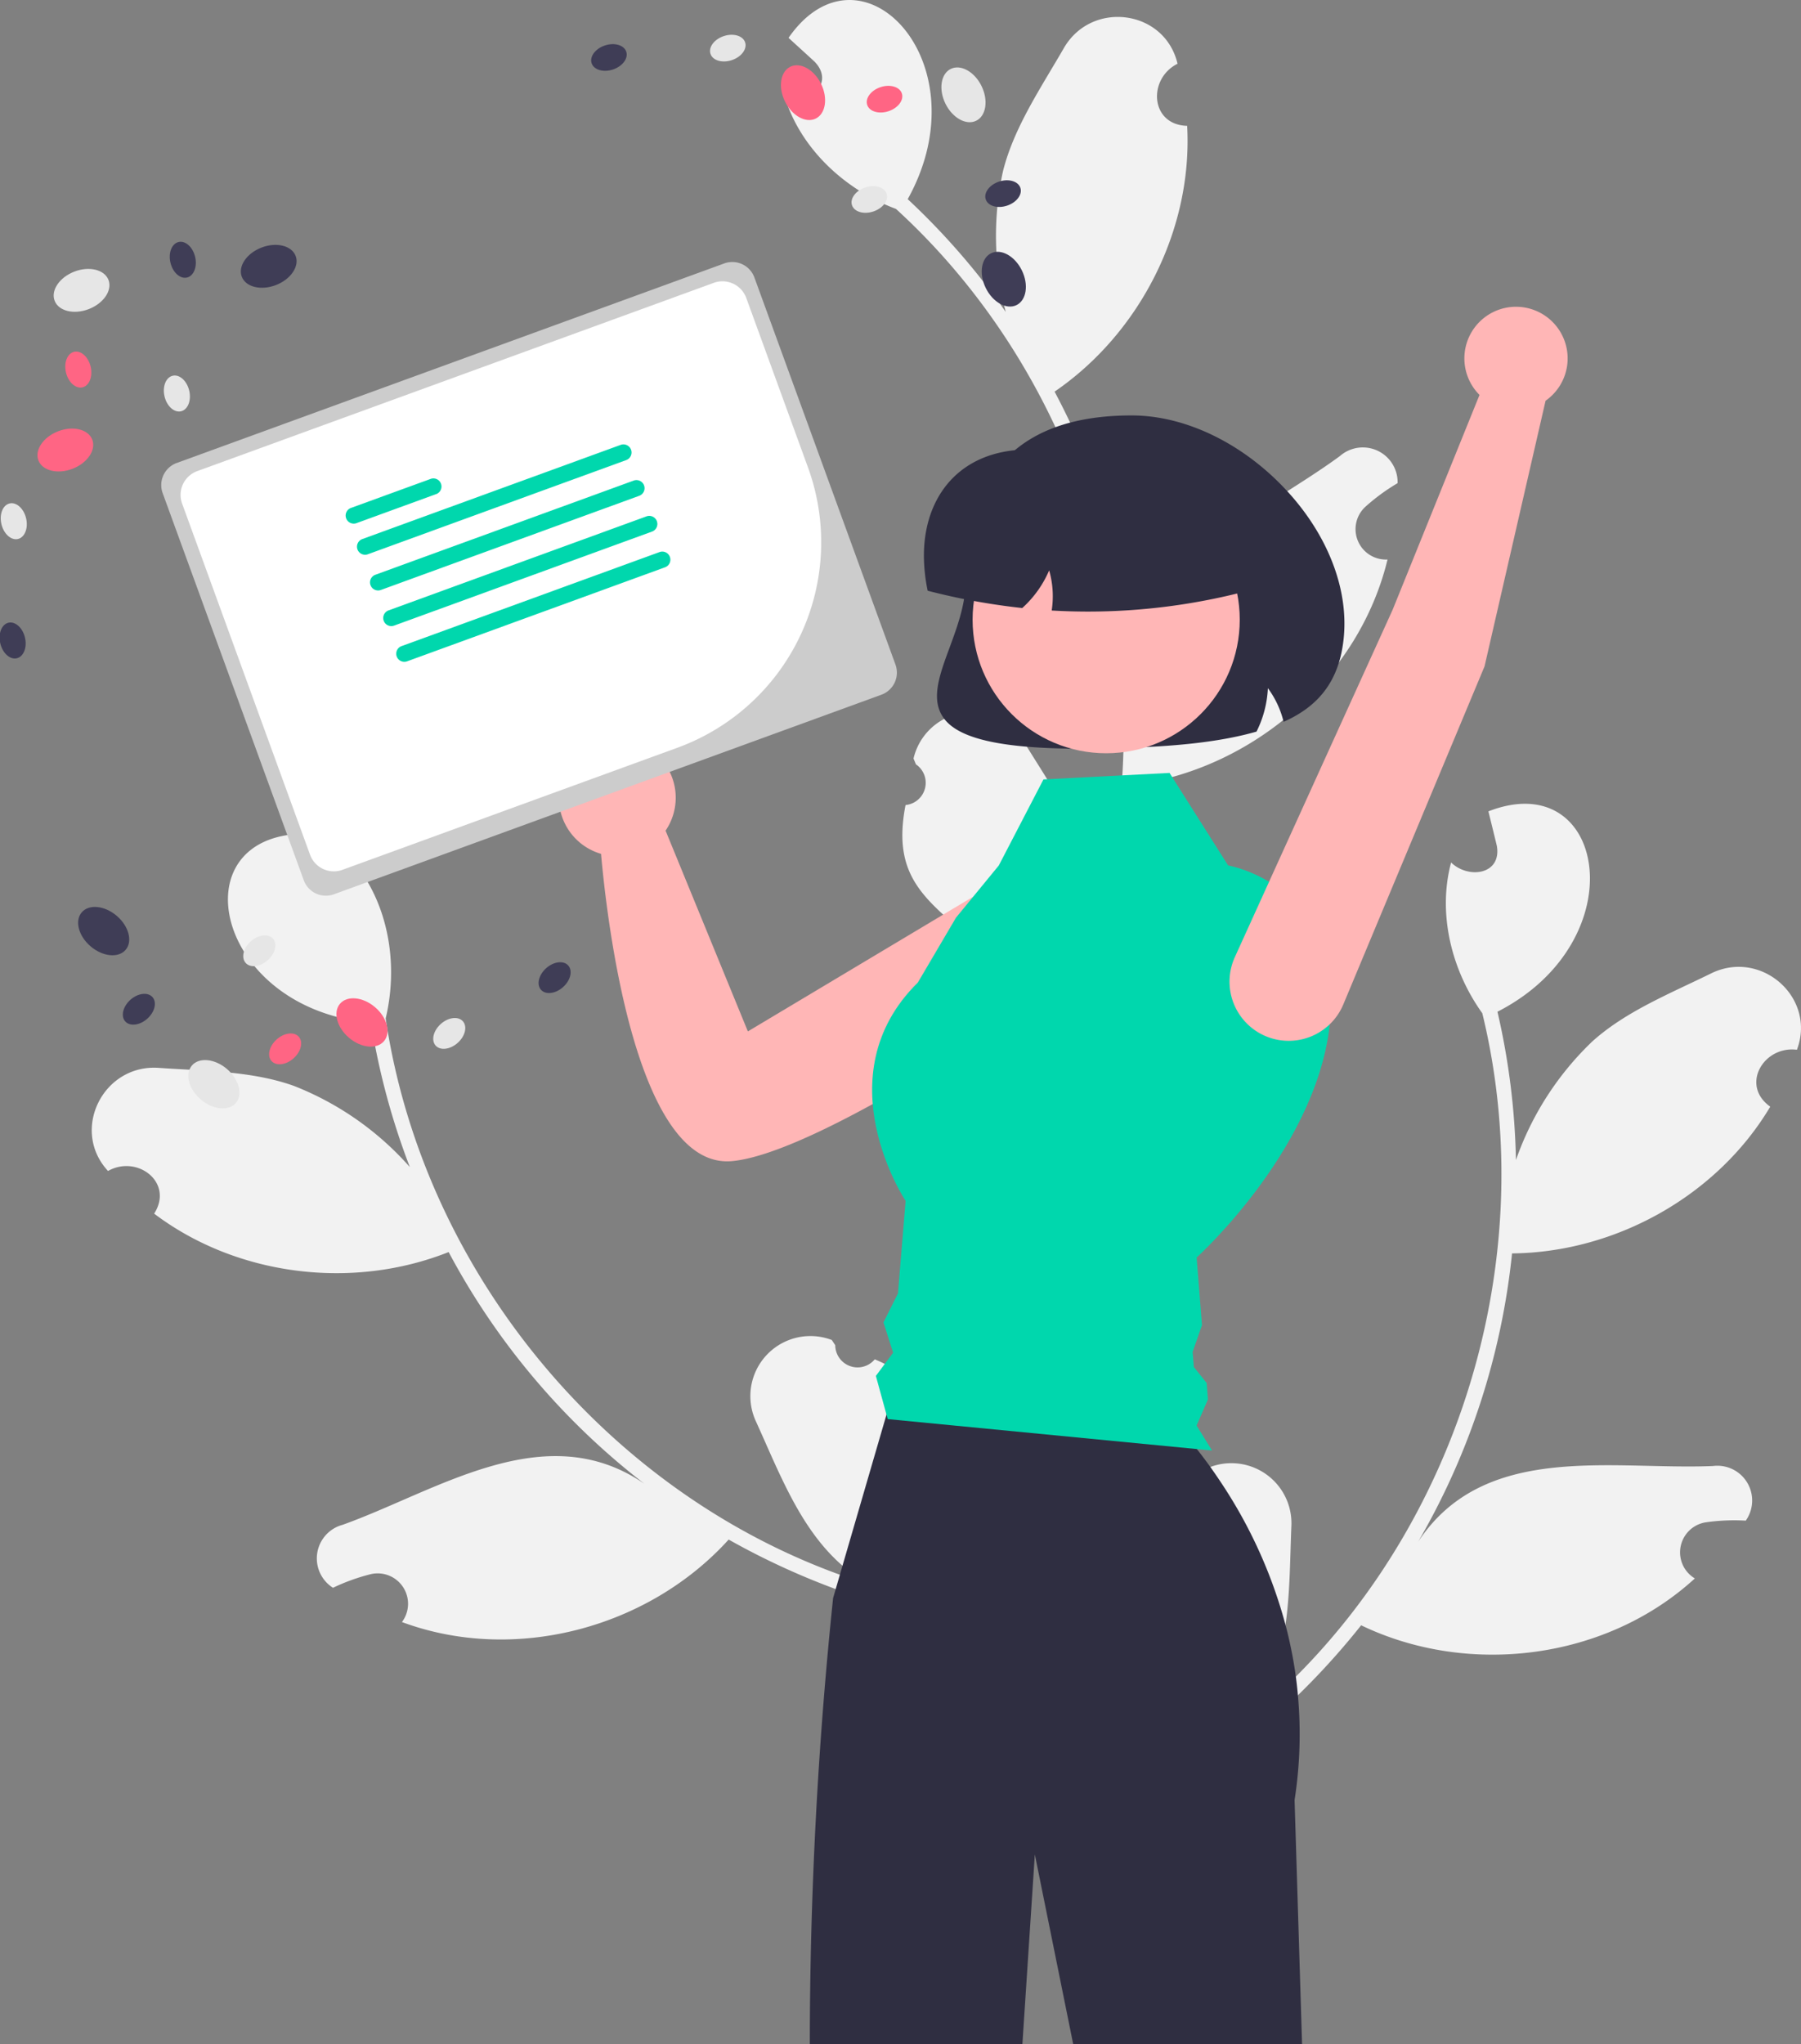 <svg data-name="Layer 1" xmlns="http://www.w3.org/2000/svg" width="471.64" height="535.28"><rect width="100%" height="100%" fill="#808080" stroke="none"/><path d="M303.22 396.3a5.85 5.85 0 0 0 8.2-7.33l.32-1.61a15.73 15.73 0 0 1 26.44 12.3c-.73 17.64.14 36.68-11.58 50.9 53.52-43.73 77.92-118.24 61.58-185.25-8.02-11.17-11.77-26.02-8.17-39.47 4.51 4.39 13.31 3.21 11.97-4.39-.72-3-1.47-6-2.2-9 30.83-12.03 38.88 33.8 2.37 52.47a187.67 187.67 0 0 1 4.84 38.83A78.9 78.9 0 0 1 417 272.69c8.75-7.88 20.32-12.51 31.09-17.8 13.1-6.45 27.64 6.34 22.48 19.99-8.72-1.12-14.9 9.3-6.98 14.9-13.9 23.35-40.55 38.18-67.62 38.42a188.4 188.4 0 0 1-24.6 75.52c17.3-26.3 50.78-18.73 77.23-19.85a9.11 9.11 0 0 1 8.57 14.31 52.64 52.64 0 0 0-10.42.43 7.96 7.96 0 0 0-2.91 14.7c-23.2 21.27-59.17 25.84-87.39 12.27a193.69 193.69 0 0 1-28.09 28.69l-41.95-20c.07-.54.16-1.09.25-1.62a52.8 52.8 0 0 0 11.94 4.84c-4.48-17.06-9.46-27.05 4.61-41.19Zm-74.14-40.36a5.85 5.85 0 0 1-10.35-3.7l-.91-1.37a15.73 15.73 0 0 0-19.84 21.36c7.32 16.07 13.7 34.03 29.92 42.77-66.06-20.31-116.76-80.1-126.9-148.33 3.2-13.37 1.07-28.53-7.33-39.64-2.53 5.77-11.12 8-12.74.45-.46-3.05-.9-6.1-1.37-9.16-33.08.49-23.25 45.97 17.6 49.48a187.67 187.67 0 0 0 10.17 37.8 78.9 78.9 0 0 0-30.26-21.22c-11.07-4-23.54-3.92-35.5-4.76-14.57-1.03-23.2 16.3-13.28 27 7.65-4.33 17.3 3 12.08 11.17 21.68 16.37 51.96 20.06 77.12 10.06a188.4 188.4 0 0 0 51.26 60.67c-25.94-17.84-54.08 1.8-79 10.74a9.11 9.11 0 0 0-2.55 16.5 52.64 52.64 0 0 1 9.82-3.55 7.96 7.96 0 0 1 8.24 12.52c29.51 10.95 64.54 1.62 85.56-21.6a193.69 193.69 0 0 0 36.83 15.98l31.32-34.35c-.27-.47-.57-.94-.85-1.4a52.8 52.8 0 0 1-9.23 8.99c-2.29-17.5-1.44-28.63-19.8-36.41Zm8.06-145.14a5.85 5.85 0 0 0 2.72-10.66l-.63-1.52a15.73 15.73 0 0 1 28.8-4.53c9.23 15.05 20.57 30.37 18.77 48.71 20.04-66.14-1.24-141.6-52.17-188.1-12.89-4.81-24.27-15.05-28.78-28.23 6.19 1.13 12.84-4.75 7.48-10.31-2.27-2.1-4.56-4.16-6.83-6.25 18.88-27.17 51.12 6.39 31.21 42.24a187.67 187.67 0 0 1 25.67 29.53 78.9 78.9 0 0 1-.7-36.94c2.88-11.42 9.9-21.72 15.89-32.1 7.28-12.67 26.47-10.16 29.8 4.05-7.86 3.93-7.17 16.03 2.52 16.26 1.48 27.13-12.37 54.3-34.72 69.6a188.4 188.4 0 0 1 21.7 76.4c-.31-31.48 31.7-43.86 53.03-59.54a9.11 9.11 0 0 1 15.1 7.1 52.64 52.64 0 0 0-8.42 6.17 7.96 7.96 0 0 0 5.78 13.83c-7.4 30.6-34.7 54.44-65.7 58.9a193.69 193.69 0 0 1-7.32 39.48l-45.98 6.8-.7-1.49a52.8 52.8 0 0 0 12.62-2.64c-13.23-11.67-22.94-17.18-19.14-36.76Z" fill="#f2f2f2"/><path d="M283.39 196.05c-20.93 0-32.29-2.55-36.25-8.01-3.5-4.82-1.16-11.18 1.56-18.54 1.95-5.29 4.16-11.29 4.16-17.22 0-28.87 14.64-43.5 43.5-43.5 14.36 0 29.78 7.63 41.25 20.4 10.43 11.62 15.62 25.53 14.25 38.15-1.12 10.36-5.94 17.17-15.17 21.43l-.54.25-.15-.57a24.54 24.54 0 0 0-3.97-8.24 28.2 28.2 0 0 1-2.88 11.17l-.1.2-.21.06c-10.44 2.97-22.83 3.78-32.46 4.15q-7.03.27-13 .27Z" fill="#2f2e41"/><path d="M289.1 236.27a15.67 15.67 0 0 0-24.4-7.36l-68.85 41.16-21.55-52.57a15.3 15.3 0 1 0-16.9 6.08c1.33 15.16 8.7 82.92 34.38 80.45 21.58-2.07 75.18-37.76 91.82-50.14a15.67 15.67 0 0 0 5.5-17.62Z" fill="#ffb6b6"/><path d="M340.98 535.28h-59.93L271 485.58l-3.26 49.7h-55.67a1135.63 1135.63 0 0 1 6.1-116.83l.68-2.35 1.1-3.76.68-2.36 11.52-39.56.91-3.14h69.37a101.55 101.55 0 0 1 11.01 12.16c1.13 1.44 2.31 3 3.52 4.68.84 1.19 1.71 2.44 2.58 3.75a126 126 0 0 1 17.1 37.6q.92 3.44 1.62 7.04a102.4 102.4 0 0 1 1.63 11.4 112.1 112.1 0 0 1-.87 27.42Z" fill="#2f2e41"/><ellipse cx="385.51" cy="258.38" rx="7.56" ry="5.26" transform="rotate(-21.16 -284.7 1142)" fill="#e6e6e6"/><ellipse cx="434.52" cy="252.09" rx="7.56" ry="5.26" transform="rotate(-21.16 -235.7 1135.71)" fill="#3f3d56"/><ellipse cx="381.26" cy="300.19" rx="7.56" ry="5.26" transform="rotate(-21.16 -288.95 1183.8)" fill="#ff6584"/><ellipse cx="367.89" cy="318.88" rx="3.32" ry="4.78" transform="rotate(-13.32 -595.3 1787.58)" fill="#e6e6e6"/><ellipse cx="367.59" cy="350.11" rx="3.32" ry="4.78" transform="rotate(-13.32 -595.6 1818.8)" fill="#3f3d56"/><ellipse cx="410.6" cy="285.44" rx="3.32" ry="4.78" transform="rotate(-13.32 -552.59 1754.13)" fill="#e6e6e6"/><ellipse cx="384.79" cy="279.17" rx="3.32" ry="4.78" transform="rotate(-13.32 -578.4 1747.86)" fill="#ff6584"/><ellipse cx="412.15" cy="250.42" rx="3.32" ry="4.78" transform="rotate(-13.32 -551.04 1719.11)" fill="#3f3d56"/><ellipse cx="420.22" cy="466.27" rx="5.26" ry="7.56" transform="rotate(-49.6 40.78 769.2)" fill="#e6e6e6"/><ellipse cx="391.36" cy="426.17" rx="5.26" ry="7.56" transform="rotate(-49.6 11.92 729.1)" fill="#3f3d56"/><ellipse cx="459.01" cy="450.1" rx="5.26" ry="7.56" transform="rotate(-49.6 79.56 753.03)" fill="#ff6584"/><ellipse cx="481.82" cy="452.96" rx="4.78" ry="3.32" transform="rotate(-41.75 60.64 839.24)" fill="#e6e6e6"/><ellipse cx="509.41" cy="438.35" rx="4.78" ry="3.32" transform="rotate(-41.75 88.24 824.63)" fill="#3f3d56"/><ellipse cx="432.07" cy="431.32" rx="4.78" ry="3.32" transform="rotate(-41.75 10.89 817.6)" fill="#e6e6e6"/><ellipse cx="438.84" cy="457" rx="4.78" ry="3.32" transform="rotate(-41.75 17.67 843.28)" fill="#ff6584"/><ellipse cx="400.54" cy="446.63" rx="4.78" ry="3.32" transform="rotate(-41.75 -20.64 832.92)" fill="#3f3d56"/><ellipse cx="616.52" cy="207.2" rx="5.26" ry="7.56" transform="rotate(-26.19 42.42 898.87)" fill="#e6e6e6"/><ellipse cx="627.08" cy="255.47" rx="5.26" ry="7.56" transform="rotate(-26.19 52.98 947.14)" fill="#3f3d56"/><ellipse cx="574.5" cy="206.63" rx="5.26" ry="7.56" transform="rotate(-26.19 .4 898.3)" fill="#ff6584"/><ellipse cx="554.71" cy="194.94" rx="4.78" ry="3.32" transform="rotate(-18.34 -192.13 1231.57)" fill="#e6e6e6"/><ellipse cx="523.58" cy="197.39" rx="4.78" ry="3.32" transform="rotate(-18.34 -223.25 1234.01)" fill="#3f3d56"/><ellipse cx="591.77" cy="234.57" rx="4.78" ry="3.32" transform="rotate(-18.34 -155.07 1271.2)" fill="#e6e6e6"/><ellipse cx="595.75" cy="208.31" rx="4.78" ry="3.32" transform="rotate(-18.34 -151.08 1244.93)" fill="#ff6584"/><ellipse cx="626.79" cy="233.04" rx="4.78" ry="3.32" transform="rotate(-18.34 -120.05 1269.66)" fill="#3f3d56"/><path d="m273.26 204.09 33.02-1.7 15.34 24.23s28.85 4.82 26.85 38.82-35.1 63.84-35.1 63.84l1.4 17.7-2.45 7.03.32 3.94 3.35 4.18.34 4.32-2.97 6.83 4.04 6.54-84.93-8.23-3.1-11.31 4.52-6.08-2.53-7.92 3.8-7.62 2-24.21s-21.71-32.61 3.2-57.17l10-17 11.2-13.65Z" fill="#00d7ad"/><circle cx="289.68" cy="162.26" r="34.98" fill="#ffb6b6"/><path d="M285 160.14q-4.53 0-9.05-.25l-.53-.03.07-.54a24.5 24.5 0 0 0-.74-9.97 28.2 28.2 0 0 1-6.87 9.7l-.17.16-.22-.02a172.66 172.66 0 0 1-24.25-4.43l-.3-.07-.07-.31a45.78 45.78 0 0 1-.92-8.88c0-9.32 3.38-17.16 9.51-22.08 6.68-5.36 16.25-7 26.96-4.64h34.24a14.22 14.22 0 0 1 14.2 14.2v21.69l-.37.1a163.81 163.81 0 0 1-41.5 5.37Z" fill="#2f2e41"/><path d="M46.28 121.23a6.16 6.16 0 0 0-3.68 7.9l36.95 101.36a6.16 6.16 0 0 0 7.89 3.68l143.38-52.26a6.16 6.16 0 0 0 3.68-7.9L197.56 72.66a6.16 6.16 0 0 0-7.9-3.68Z" fill="#ccc"/><path d="m177.46 195.77-87.77 31.99a6.63 6.63 0 0 1-8.5-3.96l-33.5-91.94a6.63 6.63 0 0 1 3.96-8.5l135.28-49.3a6.63 6.63 0 0 1 8.5 3.96l16.18 44.42a57.26 57.26 0 0 1-34.15 73.33Z" fill="#fff"/><path d="m114.3 129.35-20.85 7.6a2.12 2.12 0 1 1-1.45-3.98l20.86-7.6a2.12 2.12 0 0 1 1.45 3.98Zm49.73-8.89L96.42 145.1a2.12 2.12 0 1 1-1.45-3.98l67.6-24.64a2.12 2.12 0 0 1 1.46 3.98Zm3.41 9.35-67.61 24.64a2.12 2.12 0 1 1-1.45-3.98l67.6-24.64a2.12 2.12 0 0 1 1.46 3.98Zm3.4 9.35-67.6 24.64a2.12 2.12 0 1 1-1.46-3.98l67.61-24.64a2.12 2.12 0 0 1 1.45 3.98Zm3.41 9.35-67.6 24.64a2.12 2.12 0 1 1-1.46-3.98l67.61-24.64a2.12 2.12 0 0 1 1.45 3.98Z" fill="#00d7ad"/><path d="m388.77 174.48-37.01 88.58a15.5 15.5 0 0 1-20.07 8.36 15.5 15.5 0 0 1-8.26-20.92l41.27-90.84 22.75-56.25a13.52 13.52 0 1 1 17.3 1.52Z" fill="#ffb6b6"/></svg>